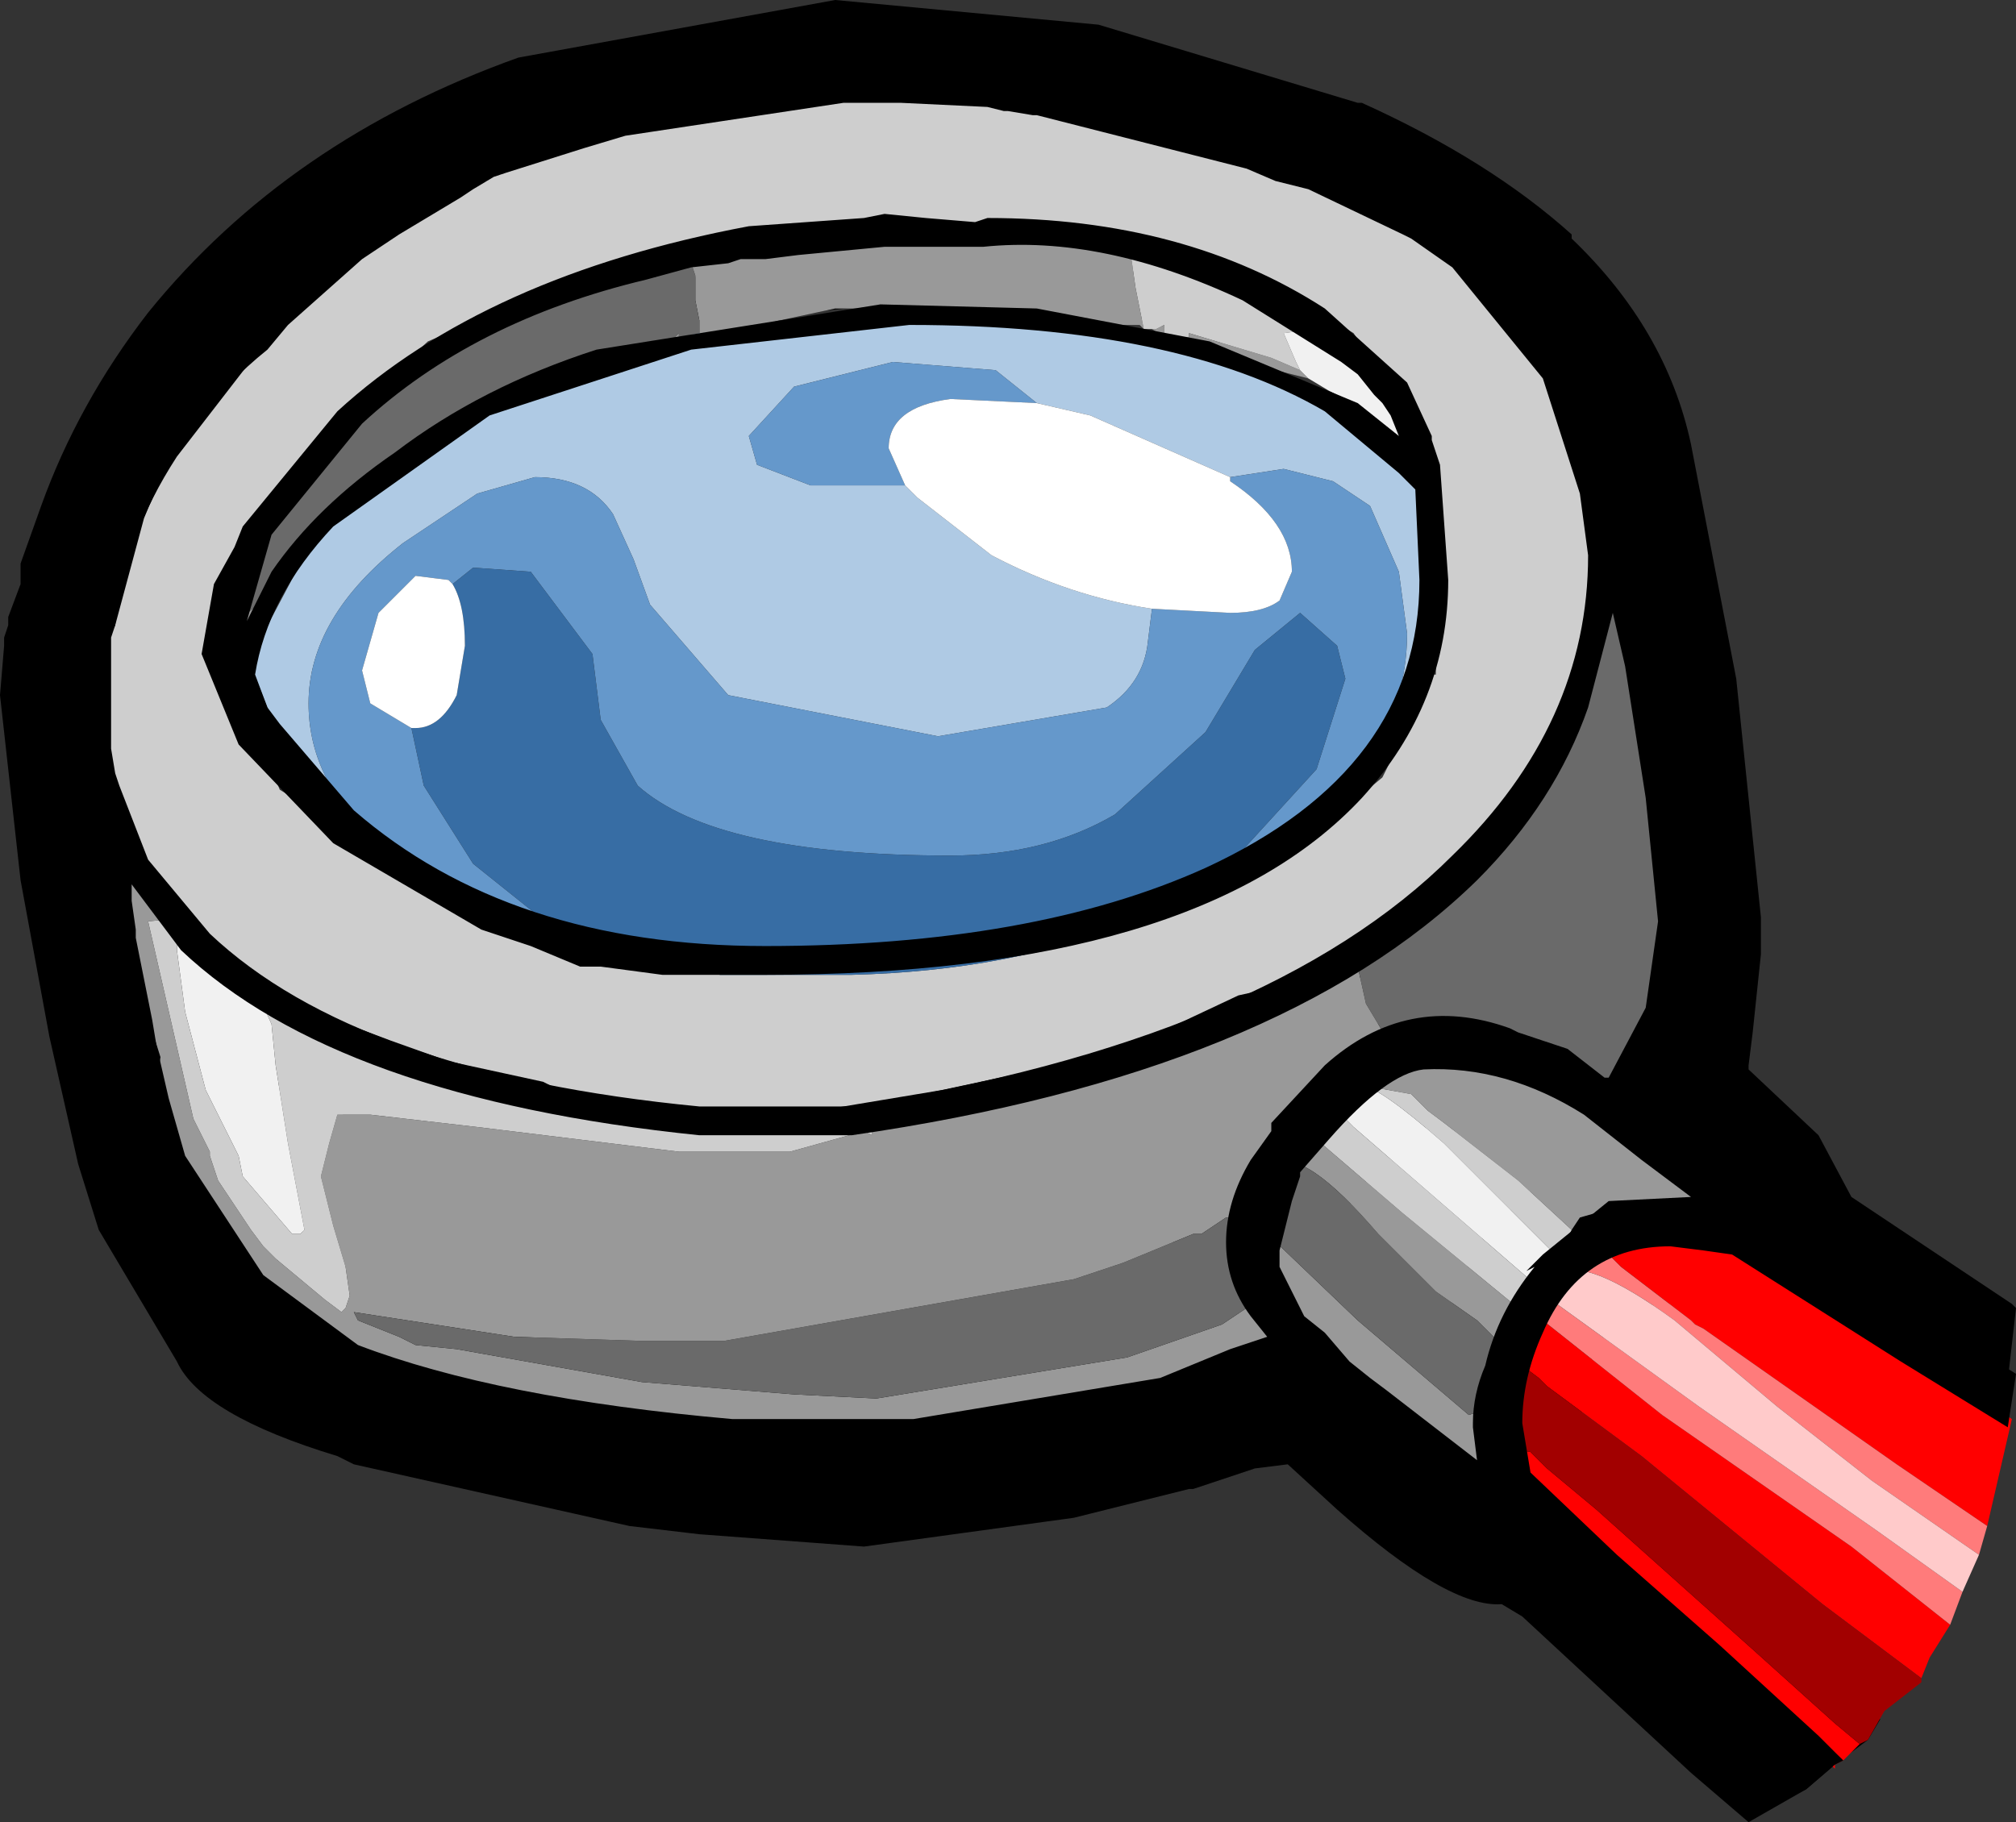 <?xml version="1.0" encoding="UTF-8" standalone="no"?>
<svg xmlns:ffdec="https://www.free-decompiler.com/flash" xmlns:xlink="http://www.w3.org/1999/xlink" ffdec:objectType="frame" height="22.15px" width="24.5px" xmlns="http://www.w3.org/2000/svg">
  <rect width="100%" height="100%" fill="#333333" stroke="none"/>
  <g transform="matrix(1.0, 0.0, 0.0, 1.0, 10.05, 7.45)">
    <use ffdec:characterId="1468" height="22.15" transform="matrix(1.0, 0.0, 0.0, 1.0, -10.05, -7.45)" width="24.5" xlink:href="#shape0"/>
  </g>
  <defs>
    <g id="shape0" transform="matrix(1.0, 0.0, 0.0, 1.0, 10.05, 7.45)">
      <path d="M6.5 -6.2 Q8.05 -5.5 9.05 -4.6 L9.05 -4.55 Q10.2 -3.45 10.5 -2.05 L11.05 0.8 11.35 3.7 11.35 4.15 11.25 5.1 11.2 5.5 11.2 5.55 12.05 6.35 12.45 7.1 14.4 8.4 14.45 8.45 14.2 10.65 12.7 9.7 12.65 9.65 10.75 8.45 10.55 8.45 10.25 8.4 Q9.6 8.4 9.3 9.05 L9.15 9.85 9.15 10.05 10.05 10.9 10.1 10.95 11.3 12.05 12.5 13.15 12.8 13.45 12.65 13.7 12.25 14.0 11.9 14.3 11.2 14.7 10.5 14.1 8.45 12.2 8.2 12.05 Q7.55 12.1 6.2 10.9 L5.6 10.35 5.2 10.4 4.45 10.65 4.4 10.65 3.0 11.0 0.45 11.35 -1.55 11.2 -2.4 11.1 -5.75 10.35 -5.95 10.25 Q-7.6 9.75 -7.9 9.1 L-8.85 7.5 -9.1 6.7 -9.45 5.15 -9.8 3.25 -10.05 1.0 -10.0 0.4 -10.0 0.3 -9.95 0.15 -9.95 0.05 -9.8 -0.35 -9.8 -0.4 -9.8 -0.6 -9.55 -1.3 Q-9.1 -2.55 -8.25 -3.65 -6.55 -5.75 -3.75 -6.75 L0.1 -7.45 3.3 -7.15 6.45 -6.2 6.5 -6.2 M2.2 -6.2 L1.85 -5.85 2.1 -5.55 2.15 -5.55 2.25 -5.45 2.25 -5.75 2.45 -6.1 2.25 -6.15 2.25 -6.2 2.2 -6.2 M2.65 -5.35 L2.35 -5.4 2.3 -5.4 2.15 -5.45 1.95 -5.45 1.8 -5.45 1.7 -5.45 1.25 -5.5 0.85 -5.5 0.55 -5.55 0.35 -5.5 0.2 -5.5 0.15 -5.5 -1.95 -5.2 -2.25 -5.15 -2.85 -5.0 -3.65 -4.7 -3.7 -4.7 -3.8 -4.65 -3.95 -4.55 -4.05 -4.5 -4.1 -4.45 -4.85 -4.0 -5.25 -3.75 -6.05 -3.0 -6.1 -3.0 -6.35 -2.75 -6.4 -2.7 -7.55 -1.15 -7.35 -0.8 -7.55 -0.85 -7.6 -0.85 -7.65 -0.9 -7.95 0.15 -8.0 0.4 -8.0 0.45 -8.0 0.85 -8.0 0.9 -8.0 1.5 -8.0 1.55 -8.0 1.65 -7.95 1.8 -7.95 1.85 -7.95 1.95 -7.7 2.55 -7.65 2.65 -7.05 3.4 -7.0 3.4 Q-5.35 4.95 -1.5 5.3 L0.25 5.3 2.15 4.9 Q5.45 4.1 7.15 2.5 L7.55 2.0 Q8.55 0.8 8.55 -0.7 L8.5 -1.3 8.5 -1.45 8.1 -2.55 7.15 -3.65 7.05 -3.75 6.8 -3.95 6.75 -3.95 6.7 -4.0 6.7 -4.05 6.4 -4.25 6.55 -4.05 6.55 -3.8 6.5 -3.7 6.4 -3.6 6.2 -3.55 6.35 -4.15 5.6 -4.5 5.25 -4.6 5.2 -4.65 5.15 -4.65 4.85 -4.75 2.65 -5.35 M4.85 -3.95 L5.0 -3.9 4.9 -3.55 4.75 -3.2 Q3.25 -3.9 2.0 -3.75 L1.8 -3.75 0.8 -3.75 0.75 -3.75 -0.3 -3.65 -0.7 -3.65 -0.95 -3.6 -1.1 -3.6 -1.55 -3.55 -1.95 -3.45 -2.05 -3.4 Q-3.4 -3.05 -4.4 -2.4 L-4.8 -3.1 -3.0 -3.85 0.65 -4.45 2.65 -4.35 4.85 -3.95 M6.5 -1.25 L6.55 -1.15 6.5 -1.2 6.5 -1.25 M4.35 8.45 L4.2 7.65 Q4.2 7.0 4.55 6.35 L4.75 5.95 Q2.9 6.7 0.4 7.05 L0.3 7.05 -1.55 7.05 -1.65 7.05 Q-5.4 6.65 -7.45 5.3 L-7.35 5.75 -7.2 6.35 -7.15 6.35 -6.35 7.55 -5.4 8.3 Q-3.8 8.9 -1.1 9.15 L0.95 9.15 2.45 8.9 3.9 8.65 3.9 8.6 4.35 8.45 M4.85 5.85 L4.8 5.9 4.8 5.95 5.0 5.9 4.85 5.85 M5.3 5.7 L5.4 5.7 5.45 5.7 7.3 4.65 7.8 4.25 8.55 4.45 8.6 4.45 9.25 4.7 9.3 4.6 9.4 3.75 9.3 2.55 8.4 3.7 7.8 4.25 7.15 4.25 Q6.35 4.35 5.6 5.0 L5.25 5.35 4.85 5.8 5.05 5.7 5.3 5.7 M8.8 6.7 L7.35 6.2 6.6 6.85 6.4 7.1 6.25 7.45 6.15 7.75 6.15 7.8 6.2 7.9 6.35 8.1 6.5 8.25 6.6 8.35 6.75 8.55 7.05 8.75 7.2 8.9 7.3 9.0 7.3 8.95 7.35 8.95 7.35 8.9 7.85 7.8 8.0 7.55 8.2 7.35 8.85 6.75 8.8 6.7 M-5.8 -1.25 L-5.5 -1.1 -5.4 -0.85 -5.5 -0.55 -5.8 -1.25 M-5.2 2.0 L-5.15 2.2 -5.3 1.9 -5.25 1.9 -5.2 2.0 M-6.25 0.75 L-6.3 0.6 -6.25 0.7 -6.25 0.75" fill="#000000" fill-rule="evenodd" stroke="none"/>
      <path d="M9.2 7.85 L9.5 7.7 Q10.75 7.45 11.9 8.15 L12.6 8.75 12.7 8.85 12.85 8.85 14.25 9.7 14.4 9.8 14.1 11.1 13.0 10.35 10.65 8.7 10.55 8.65 10.5 8.6 9.65 7.95 9.5 7.8 9.3 7.9 9.2 7.85 M13.65 12.3 L13.4 12.7 13.3 12.95 12.1 12.05 9.9 10.25 8.75 9.4 8.65 9.3 8.45 9.15 8.7 8.6 10.15 9.75 12.45 11.35 13.65 12.3 M12.55 13.75 L12.35 13.95 8.75 10.7 8.7 10.7 8.4 10.5 8.3 10.4 8.15 10.25 8.25 10.15 8.55 10.2 8.75 10.4 9.35 10.9 10.3 11.75 11.25 12.6 12.25 13.5 12.55 13.75 M12.25 14.0 L12.25 14.05 9.55 11.6 9.0 11.1 9.8 11.7 10.8 12.65 11.8 13.6 12.25 14.0" fill="#ff0000" fill-rule="evenodd" stroke="none"/>
      <path d="M13.3 12.95 L13.3 13.0 12.85 13.35 12.65 13.7 12.55 13.75 12.25 13.5 11.25 12.6 10.3 11.75 9.35 10.9 8.75 10.4 8.55 10.2 8.25 10.15 8.25 9.9 8.25 9.85 8.15 9.75 8.15 9.6 8.3 9.45 8.35 9.45 8.35 9.4 8.3 9.35 8.3 9.15 8.45 9.15 8.65 9.3 8.75 9.4 9.9 10.25 12.1 12.05 13.3 12.95 M12.35 13.95 L12.25 14.0 11.8 13.6 10.8 12.65 9.8 11.7 9.0 11.1 8.9 11.0 8.85 11.0 8.5 10.75 8.3 10.4 8.4 10.5 8.7 10.7 8.75 10.7 12.35 13.95" fill="#a20000" fill-rule="evenodd" stroke="none"/>
      <path d="M8.9 7.95 L9.0 7.9 9.2 7.85 9.3 7.9 9.5 7.8 9.65 7.95 10.5 8.6 10.55 8.65 10.65 8.7 13.0 10.35 14.1 11.1 14.0 11.45 12.7 10.55 11.55 9.65 10.3 8.6 Q9.2 7.8 8.9 8.05 L8.9 7.95 M13.8 11.9 L13.65 12.3 12.45 11.35 10.15 9.75 8.7 8.6 8.7 8.5 8.75 8.45 8.75 8.25 8.85 8.25 8.8 8.35 10.6 9.65 12.75 11.15 13.8 11.9" fill="#ff7b7b" fill-rule="evenodd" stroke="none"/>
      <path d="M14.0 11.45 L13.8 11.9 12.75 11.15 10.6 9.65 8.8 8.35 8.85 8.25 8.95 8.25 8.95 8.1 8.9 8.05 Q9.2 7.8 10.3 8.6 L11.55 9.65 12.7 10.55 14.0 11.45" fill="#ffcaca" fill-rule="evenodd" stroke="none"/>
      <path d="M9.3 -0.9 L9.4 -0.55 9.7 -0.15 9.75 -0.1 9.6 -0.1 Q9.3 0.05 9.1 0.6 L9.2 0.15 9.25 -0.1 9.3 -0.5 9.3 -0.7 9.3 -0.9 M9.8 -0.05 L9.95 0.2 10.05 1.0 10.05 2.0 9.95 1.45 9.85 0.9 9.85 0.6 9.85 0.2 9.8 -0.05 M9.65 5.65 L9.5 5.9 10.15 6.35 10.65 6.95 10.6 7.15 10.5 7.2 9.85 7.15 9.15 7.35 9.05 7.5 8.4 6.9 7.5 6.2 7.3 6.05 7.1 5.85 6.55 5.75 6.5 5.75 6.45 5.8 6.4 5.85 6.25 5.95 6.2 5.95 6.2 6.05 6.2 6.1 5.95 6.4 7.0 7.3 8.4 8.45 8.3 8.55 8.25 8.9 8.2 8.9 7.9 8.6 7.4 8.25 6.7 7.55 Q5.8 6.5 5.45 6.7 5.3 6.8 5.3 7.5 L6.45 8.6 7.8 9.75 8.1 9.65 8.1 9.95 Q8.05 10.45 7.8 10.45 L7.1 9.95 6.2 9.3 5.55 8.85 5.5 8.9 5.0 9.05 4.15 9.3 3.0 9.7 2.05 9.95 1.7 9.85 1.65 9.8 1.65 9.75 1.0 9.85 0.35 9.95 0.05 10.05 -0.15 10.15 -2.2 9.95 -3.95 9.6 -4.75 9.3 -5.15 9.15 -5.45 9.05 Q-6.55 8.9 -7.35 7.8 L-7.95 6.7 -8.15 5.75 -8.1 5.4 -8.65 3.65 -8.55 3.35 -8.3 3.1 -8.15 3.3 -7.75 3.7 -8.25 3.75 -7.7 6.15 -7.5 6.55 -7.5 6.6 -7.4 6.9 -7.0 7.5 -6.85 7.7 -6.7 7.85 -6.1 8.35 -5.9 8.5 -5.85 8.45 -5.8 8.3 -5.85 7.95 -6.0 7.45 -6.15 6.85 -6.05 6.45 -5.95 6.1 -5.55 6.1 -4.25 6.25 -1.8 6.55 -0.45 6.55 0.45 6.3 0.55 6.35 0.55 6.3 0.5 6.2 0.45 6.15 -0.05 6.2 -0.3 6.25 -1.75 6.25 -3.1 5.95 -4.2 5.75 -5.1 5.6 -5.8 5.3 -6.2 5.2 -6.15 5.05 -6.55 4.65 -6.4 4.75 -6.1 4.9 Q-4.45 5.8 -3.15 5.85 L-2.8 5.95 -2.25 6.0 -1.2 6.15 Q2.7 6.15 5.1 4.8 L5.45 4.55 6.15 4.25 6.65 4.0 Q6.45 4.1 6.45 4.15 L6.5 4.2 6.45 4.3 6.55 4.75 6.85 5.25 7.05 5.15 7.55 5.2 8.3 5.3 8.8 5.55 9.35 5.75 9.65 5.65 M6.9 3.8 L7.3 3.35 7.5 3.15 7.55 3.15 7.6 3.1 7.85 3.05 7.25 3.55 6.9 3.8 M8.4 2.15 L8.55 2.0 8.85 1.4 9.1 0.75 8.95 1.4 8.7 1.95 8.1 2.8 8.4 2.15 M-7.25 -0.1 L-7.25 0.0 -7.1 0.05 -6.8 -0.2 -6.85 0.15 -6.85 0.25 -7.05 0.25 -7.15 0.35 -7.25 0.2 -7.3 0.1 -7.25 -0.1 M-5.35 -1.85 L-5.1 -2.05 -4.8 -2.2 -5.35 -1.85 M-3.15 -3.05 L-2.7 -3.2 -2.2 -3.25 -2.3 -3.2 -2.4 -3.2 -3.15 -3.05 M-1.9 -3.3 L-1.8 -3.4 -1.8 -3.35 -1.9 -3.3 M-1.55 -3.4 L-1.55 -3.55 -1.6 -3.8 -1.6 -4.1 -1.65 -4.25 -1.5 -4.25 -1.45 -4.35 -0.9 -4.45 -0.8 -4.55 -0.55 -4.6 -0.4 -4.35 0.6 -4.5 0.6 -4.6 1.55 -4.55 2.5 -4.55 3.7 -4.4 3.7 -4.3 3.75 -3.95 3.85 -3.45 3.8 -3.5 3.25 -3.5 1.65 -3.65 1.55 -3.7 0.1 -3.7 -0.6 -3.55 -1.0 -3.45 -1.55 -3.4 M6.6 -2.3 L6.4 -2.45 6.3 -2.6 6.6 -2.3 M5.85 -2.85 L5.45 -2.95 4.85 -3.1 4.2 -3.35 4.4 -3.35 4.4 -3.4 5.4 -3.1 5.75 -2.95 5.85 -2.85 M4.1 -3.35 L3.95 -3.45 4.0 -3.45 4.1 -3.5 4.1 -3.35 M4.2 -4.2 L4.35 -4.15 4.2 -4.15 4.2 -4.2 M3.0 8.1 L-1.25 8.85 -2.25 8.85 -3.8 8.8 -5.75 8.5 -5.7 8.6 -5.2 8.8 -5.0 8.9 -4.5 8.95 -2.25 9.35 -0.4 9.5 0.6 9.55 3.65 9.05 4.8 8.65 5.25 8.35 5.0 7.8 5.25 7.65 Q5.25 7.35 4.85 7.35 L4.55 7.55 4.45 7.55 3.6 7.9 3.0 8.1" fill="#999999" fill-rule="evenodd" stroke="none"/>
      <path d="M9.75 -0.1 L9.8 -0.05 9.85 0.2 9.85 0.6 9.85 0.9 9.95 1.45 10.05 2.0 10.05 2.25 10.15 3.3 10.15 4.15 10.15 4.4 10.15 4.55 10.05 5.0 9.65 5.65 9.35 5.75 8.8 5.55 8.3 5.3 7.55 5.2 7.05 5.15 6.85 5.25 6.55 4.75 6.45 4.3 6.5 4.2 6.45 4.15 Q6.45 4.1 6.65 4.0 L6.9 3.8 7.25 3.55 7.85 3.05 8.1 2.8 8.7 1.95 8.95 1.4 9.1 0.75 9.1 0.6 Q9.3 0.05 9.6 -0.1 L9.75 -0.1 M8.15 9.6 L8.1 9.65 7.8 9.75 6.45 8.6 5.3 7.5 Q5.3 6.8 5.45 6.7 5.8 6.5 6.7 7.55 L7.4 8.25 7.9 8.6 8.2 8.9 8.25 8.9 8.3 9.15 8.3 9.35 8.3 9.45 8.15 9.6 M-7.1 -0.7 L-6.7 -1.4 -6.1 -2.05 -5.45 -2.65 -4.3 -3.4 -3.05 -4.0 -2.05 -4.25 -1.85 -4.25 -1.8 -4.3 -1.65 -4.25 -1.6 -4.1 -1.6 -3.8 -1.55 -3.55 -1.55 -3.4 -1.8 -3.35 -1.8 -3.4 -1.9 -3.3 -2.15 -3.25 -2.2 -3.25 -2.7 -3.2 -3.15 -3.05 -3.3 -3.0 Q-3.45 -2.85 -4.25 -2.5 L-4.7 -2.25 -4.8 -2.2 -5.1 -2.05 -5.35 -1.85 -5.6 -1.55 -6.3 -0.8 -6.8 -0.2 -7.1 0.05 -7.25 0.0 -7.25 -0.1 -7.25 -0.15 -7.2 -0.35 -7.1 -0.7 M3.0 8.1 L3.6 7.9 4.45 7.55 4.55 7.55 4.85 7.35 Q5.25 7.35 5.25 7.65 L5.0 7.8 5.25 8.35 4.8 8.65 3.65 9.05 0.6 9.55 -0.4 9.5 -2.25 9.35 -4.5 8.95 -5.0 8.9 -5.2 8.8 -5.7 8.6 -5.75 8.5 -3.8 8.8 -2.25 8.85 -1.25 8.85 3.0 8.1" fill="#6a6a6a" fill-rule="evenodd" stroke="none"/>
      <path d="M-8.3 3.1 L-8.5 2.65 -8.5 2.6 -8.65 2.15 -8.75 1.7 -8.8 1.1 -8.8 0.8 -8.85 0.55 -8.65 0.15 Q-8.55 -0.9 -7.9 -1.9 L-7.05 -3.0 -6.8 -3.3 -6.45 -3.75 -6.2 -4.05 -5.6 -4.55 -4.85 -4.95 -4.85 -5.0 -2.75 -5.85 0.0 -6.35 0.8 -6.4 0.65 -6.35 0.9 -6.35 3.6 -6.0 4.95 -5.65 6.6 -4.9 7.75 -4.15 8.3 -3.6 9.0 -2.45 9.3 -1.05 9.3 -0.9 9.3 -0.7 9.3 -0.5 9.25 -0.1 9.2 0.15 9.1 0.6 9.1 0.75 8.85 1.4 8.55 2.0 8.4 2.15 8.15 2.55 7.6 3.1 7.55 3.15 7.5 3.15 7.3 3.35 6.9 3.8 6.65 4.0 6.15 4.25 5.45 4.55 5.0 4.65 4.15 5.05 2.8 5.5 1.4 5.8 -0.1 6.05 -1.8 6.05 -2.25 6.0 -2.8 5.95 -3.15 5.85 -3.45 5.7 -4.6 5.45 -5.3 5.2 -6.1 4.9 -6.4 4.75 -6.55 4.65 -6.15 5.05 -6.2 5.2 -5.8 5.3 -5.1 5.6 -4.2 5.75 -3.1 5.95 -1.75 6.25 -0.3 6.25 -0.05 6.2 0.45 6.15 0.5 6.2 0.55 6.3 0.55 6.35 0.45 6.3 -0.45 6.55 -1.8 6.55 -4.25 6.25 -5.55 6.1 -5.95 6.1 -6.05 6.45 -6.15 6.85 -6.0 7.45 -5.85 7.95 -5.8 8.3 -5.85 8.45 -5.9 8.5 -6.1 8.35 -6.7 7.85 -6.85 7.7 -7.0 7.5 -7.4 6.9 -7.5 6.6 -7.5 6.55 -7.7 6.15 -8.25 3.75 -7.75 3.7 -8.15 3.3 -8.3 3.1 M9.05 7.5 L8.85 7.9 8.85 7.8 7.5 6.45 Q6.7 5.75 6.5 5.75 L6.55 5.75 7.1 5.85 7.3 6.05 7.5 6.2 8.4 6.9 9.05 7.5 M-7.1 -0.7 L-7.2 -0.35 -7.35 -0.1 -7.4 0.2 -7.5 0.55 -7.5 0.6 -7.1 1.05 -6.75 1.9 -6.65 2.15 -5.1 3.1 -4.65 3.55 -4.5 3.35 -4.15 3.55 -4.25 3.7 -3.8 3.85 -3.2 4.15 -2.55 4.25 -1.85 4.3 -1.3 4.4 0.3 4.4 Q2.25 4.35 3.7 3.75 L4.45 3.5 5.95 2.55 6.0 2.5 6.15 2.4 6.45 2.25 6.75 2.0 6.8 1.9 7.35 0.75 7.4 0.75 7.4 0.45 7.4 0.0 7.5 -0.65 7.3 -1.5 7.25 -1.65 7.1 -2.05 7.1 -2.15 6.95 -2.35 6.8 -2.75 6.35 -3.1 5.9 -3.45 5.55 -3.4 5.7 -3.05 5.75 -2.95 5.4 -3.1 4.4 -3.4 4.4 -3.35 4.2 -3.35 4.1 -3.35 4.1 -3.5 4.0 -3.45 3.95 -3.45 3.85 -3.45 3.75 -3.95 3.7 -4.3 3.7 -4.4 3.75 -4.45 0.7 -4.8 0.75 -4.7 -0.55 -4.6 -0.8 -4.55 -2.95 -4.15 -4.15 -3.6 -4.85 -3.3 -5.45 -2.75 -6.8 -1.4 -7.1 -0.7 M4.35 -4.15 L4.8 -4.05 5.95 -3.5 6.65 -2.95 6.7 -2.9 6.7 -2.95 6.4 -3.4 6.15 -3.55 Q5.25 -4.05 4.15 -4.35 L4.2 -4.2 4.2 -4.15 4.35 -4.15 M3.95 -4.4 L4.0 -4.35 4.05 -4.25 4.1 -4.35 3.95 -4.4 M8.4 8.45 L7.0 7.3 5.95 6.4 6.2 6.1 6.2 6.05 6.25 6.1 6.4 6.25 8.65 8.2 8.4 8.45 M6.4 5.85 L6.45 5.8 6.45 5.85 6.4 5.85 M-7.9 4.0 L-7.9 4.1 -7.8 4.85 -7.55 5.8 -7.15 6.6 -7.1 6.85 -6.5 7.55 -6.4 7.55 -6.35 7.5 -6.55 6.45 -6.7 5.5 -6.75 5.0 -6.95 4.55 -7.45 4.15 Q-7.85 3.85 -7.9 4.0" fill="#cecece" fill-rule="evenodd" stroke="none"/>
      <path d="M8.85 7.9 L8.9 7.95 8.9 8.05 8.95 8.1 8.95 8.25 8.85 8.25 8.75 8.25 8.65 8.2 6.4 6.25 6.25 6.1 6.2 6.05 6.2 5.95 6.25 5.95 6.4 5.85 6.45 5.85 6.45 5.8 6.5 5.75 Q6.7 5.75 7.5 6.45 L8.85 7.8 8.85 7.9 M7.1 -2.05 L7.1 -2.0 6.95 -1.95 6.7 -2.25 6.6 -2.3 6.3 -2.6 6.1 -2.7 5.85 -2.85 5.75 -2.95 5.7 -3.05 5.55 -3.4 5.9 -3.45 6.35 -3.1 6.8 -2.75 6.95 -2.35 7.1 -2.15 7.1 -2.05 M-7.9 4.0 Q-7.85 3.85 -7.45 4.15 L-6.95 4.55 -6.75 5.0 -6.7 5.5 -6.55 6.45 -6.35 7.5 -6.4 7.55 -6.5 7.55 -7.1 6.85 -7.15 6.6 -7.55 5.8 -7.8 4.85 -7.9 4.1 -7.9 4.0" fill="#f1f1f1" fill-rule="evenodd" stroke="none"/>
      <path d="M-6.3 -0.8 L-5.6 -1.55 -5.2 -1.8 -5.0 -1.95 -4.4 -2.3 -2.3 -3.2 -2.2 -3.25 -2.15 -3.25 -1.9 -3.3 -1.8 -3.35 -1.55 -3.4 -1.0 -3.45 -0.9 -3.4 -0.45 -3.5 0.85 -3.55 Q3.7 -3.55 5.55 -2.8 6.85 -2.25 7.3 -1.5 L7.5 -0.65 7.4 0.0 7.1 0.6 7.1 0.65 Q7.1 1.15 6.55 1.8 7.05 1.1 7.05 0.25 L6.95 -0.5 6.6 -1.3 6.15 -1.6 5.55 -1.75 4.9 -1.65 3.2 -2.4 2.55 -2.55 2.05 -2.95 0.8 -3.05 -0.4 -2.75 -0.95 -2.15 -0.85 -1.8 -0.2 -1.55 0.95 -1.55 1.1 -1.4 2.0 -0.7 Q2.95 -0.2 3.95 -0.05 L3.9 0.35 Q3.85 0.85 3.4 1.15 L1.35 1.5 -1.2 1.0 -2.15 -0.1 -2.35 -0.65 -2.6 -1.2 Q-2.9 -1.65 -3.55 -1.65 L-4.25 -1.45 -5.15 -0.85 Q-6.3 0.05 -6.3 1.1 -6.3 2.0 -5.55 2.7 L-6.6 1.65 -7.0 0.65 -6.85 0.25 -6.4 -0.6 -6.3 -0.8" fill="#afcae4" fill-rule="evenodd" stroke="none"/>
      <path d="M-4.55 -0.35 L-4.6 -0.4 -5.0 -0.45 -5.45 0.0 -5.65 0.7 -5.55 1.1 -5.05 1.4 -4.9 2.1 -4.3 3.05 -3.3 3.85 -4.15 3.55 -4.5 3.35 -5.3 2.9 -5.5 2.75 -5.55 2.7 Q-6.3 2.0 -6.3 1.1 -6.3 0.05 -5.15 -0.85 L-4.25 -1.45 -3.55 -1.65 Q-2.9 -1.65 -2.6 -1.2 L-2.35 -0.65 -2.15 -0.1 -1.2 1.0 1.35 1.5 3.4 1.15 Q3.85 0.85 3.9 0.35 L3.95 -0.05 4.9 0.0 Q5.3 0.0 5.5 -0.15 L5.65 -0.5 Q5.65 -1.1 4.9 -1.6 L4.9 -1.65 5.55 -1.75 6.15 -1.6 6.6 -1.3 6.95 -0.5 7.05 0.25 Q7.05 1.1 6.55 1.8 L5.55 2.75 4.45 3.35 4.9 3.05 5.95 1.9 6.3 0.8 6.2 0.4 5.75 0.0 5.2 0.45 4.6 1.45 3.5 2.45 Q2.65 2.95 1.5 2.95 -1.35 2.95 -2.3 2.1 L-2.75 1.3 -2.85 0.5 -3.6 -0.5 -4.3 -0.55 -4.55 -0.35 M0.95 -1.55 L-0.2 -1.55 -0.85 -1.8 -0.95 -2.15 -0.4 -2.75 0.8 -3.05 2.05 -2.95 2.55 -2.55 1.5 -2.6 Q0.75 -2.5 0.75 -2.0 L0.95 -1.55" fill="#6598cb" fill-rule="evenodd" stroke="none"/>
      <path d="M-5.05 1.4 L-5.0 1.4 Q-4.7 1.4 -4.5 1.0 L-4.4 0.4 Q-4.4 -0.1 -4.55 -0.35 L-4.3 -0.55 -3.6 -0.5 -2.85 0.5 -2.75 1.3 -2.3 2.1 Q-1.35 2.95 1.5 2.95 2.65 2.95 3.5 2.45 L4.6 1.45 5.2 0.45 5.75 0.0 6.2 0.4 6.3 0.8 5.95 1.9 4.9 3.05 4.45 3.35 3.7 3.75 Q2.25 4.35 0.3 4.4 L-1.3 4.4 -1.85 4.3 -3.3 3.85 -4.3 3.05 -4.9 2.1 -5.05 1.4" fill="#376da4" fill-rule="evenodd" stroke="none"/>
      <path d="M-5.05 1.4 L-5.55 1.1 -5.65 0.7 -5.45 0.0 -5.0 -0.45 -4.6 -0.4 -4.55 -0.35 Q-4.4 -0.1 -4.4 0.4 L-4.5 1.0 Q-4.7 1.4 -5.0 1.4 L-5.05 1.4 M4.9 -1.65 L4.9 -1.6 Q5.65 -1.1 5.65 -0.5 L5.5 -0.15 Q5.3 0.0 4.9 0.0 L3.95 -0.05 Q2.95 -0.2 2.0 -0.7 L1.1 -1.4 0.95 -1.55 0.75 -2.0 Q0.75 -2.5 1.5 -2.6 L2.55 -2.55 3.2 -2.4 4.9 -1.65" fill="#ffffff" fill-rule="evenodd" stroke="none"/>
      <path d="M0.25 -6.2 L0.2 -6.2 -2.45 -5.8 -2.95 -5.65 -3.9 -5.35 -4.05 -5.3 -4.3 -5.15 -4.45 -5.05 -5.2 -4.6 -5.65 -4.3 -6.55 -3.5 -6.8 -3.2 Q-7.8 -2.4 -8.3 -1.15 L-8.65 0.15 -8.7 0.3 -8.7 0.85 -8.7 1.6 -8.7 1.65 -8.65 1.95 -8.6 2.1 -8.25 3.0 -7.5 3.9 Q-5.7 5.6 -1.55 6.0 L0.3 6.0 Q5.35 5.2 7.6 2.95 9.25 1.35 9.25 -0.7 L9.15 -1.45 8.7 -2.85 7.6 -4.2 7.1 -4.55 7.0 -4.6 5.85 -5.15 5.45 -5.25 5.1 -5.4 2.55 -6.05 2.5 -6.05 2.2 -6.1 2.15 -6.1 1.95 -6.15 0.9 -6.2 0.55 -6.2 0.25 -6.2 M3.2 -6.45 L6.2 -5.6 8.6 -4.05 Q9.6 -3.1 9.8 -1.9 L10.4 0.95 10.7 3.7 10.7 4.15 10.6 5.0 10.35 5.8 10.8 6.1 11.5 6.8 11.85 7.4 11.95 7.6 14.05 9.0 14.45 9.25 14.35 9.9 13.05 9.1 11.0 7.8 10.65 7.75 10.25 7.7 Q9.15 7.7 8.7 8.75 8.45 9.3 8.45 9.85 L8.55 10.45 9.6 11.45 10.85 12.55 12.05 13.65 12.35 13.95 12.25 14.0 11.9 14.3 11.8 14.35 11.0 13.6 8.9 11.65 8.2 11.4 Q7.75 11.4 6.65 10.4 L5.95 9.7 5.8 9.6 5.65 9.6 5.05 9.75 4.2 10.0 2.85 10.35 0.45 10.65 -1.45 10.5 -2.3 10.45 -5.5 9.7 -5.7 9.6 Q-7.15 9.2 -7.3 8.75 L-8.2 7.25 -8.45 6.45 -8.8 5.05 -9.15 3.15 -9.35 1.0 -9.3 0.45 -9.3 0.3 -9.3 0.25 -9.15 -0.3 -9.15 -0.4 -8.95 -1.05 -7.7 -3.2 Q-6.15 -5.15 -3.5 -6.1 L0.1 -6.75 3.2 -6.45 M4.65 -3.3 L6.45 -2.55 6.95 -2.15 6.85 -2.4 6.75 -2.55 6.65 -2.65 6.45 -2.9 6.25 -3.05 5.05 -3.8 Q3.35 -4.6 1.9 -4.45 L0.7 -4.45 -0.35 -4.35 -0.75 -4.3 -1.05 -4.3 -1.2 -4.25 -1.65 -4.2 -2.2 -4.05 Q-4.3 -3.55 -5.65 -2.3 L-6.75 -0.95 -7.05 0.1 -6.75 -0.5 Q-6.2 -1.3 -5.25 -1.95 -4.2 -2.75 -2.8 -3.2 L0.65 -3.75 2.55 -3.7 4.65 -3.3 M1.95 -4.8 Q4.35 -4.8 6.05 -3.7 L7.05 -2.8 7.35 -2.15 7.35 -2.1 7.45 -1.8 7.55 -0.4 Q7.55 1.1 6.5 2.25 4.5 4.4 -0.75 4.4 L-1.25 4.4 -2.0 4.4 -2.75 4.3 -3.0 4.3 -3.6 4.05 -4.2 3.85 -6.0 2.8 -7.15 1.6 -7.6 0.5 -7.45 -0.35 -7.2 -0.8 -7.1 -1.05 -5.95 -2.45 Q-4.15 -4.1 -0.95 -4.7 L0.45 -4.8 0.7 -4.85 1.2 -4.8 1.8 -4.75 1.95 -4.8 M7.15 -1.5 L6.95 -1.7 6.05 -2.45 Q4.25 -3.5 1.0 -3.5 L-1.65 -3.2 -4.1 -2.4 -6.0 -1.05 Q-6.8 -0.2 -6.95 0.75 L-6.8 1.15 -6.65 1.35 -5.75 2.4 Q-3.85 4.05 -0.75 4.05 2.5 4.05 4.6 3.1 7.2 1.9 7.2 -0.4 L7.15 -1.5 M9.7 0.65 L9.55 0.0 9.25 1.15 Q8.85 2.3 7.9 3.25 5.5 5.6 0.3 6.35 L-1.55 6.35 Q-5.95 5.9 -7.85 4.1 L-8.45 3.3 -8.45 3.5 -8.4 3.85 -8.4 3.95 -8.2 4.95 -8.15 5.25 -8.0 5.9 -7.8 6.6 -6.85 8.05 -5.7 8.9 Q-4.0 9.55 -1.15 9.8 L1.05 9.8 2.55 9.55 4.05 9.3 4.9 8.95 5.35 8.8 5.15 8.55 Q4.85 8.15 4.85 7.65 4.85 7.15 5.15 6.65 L5.4 6.3 5.4 6.2 6.05 5.5 Q7.05 4.6 8.3 5.05 L8.4 5.1 9.0 5.3 9.45 5.65 9.5 5.65 9.95 4.8 10.1 3.75 9.95 2.25 9.7 0.65 M7.25 5.55 Q6.8 5.6 6.1 6.4 L5.75 6.8 5.75 6.85 5.65 7.15 5.5 7.75 5.5 7.95 5.6 8.15 5.8 8.55 6.05 8.75 6.35 9.1 6.6 9.3 6.8 9.45 7.9 10.3 7.85 9.9 7.85 9.85 Q7.85 9.5 8.0 9.15 8.15 8.5 8.6 7.95 L8.5 8.0 8.7 7.8 9.5 7.15 10.5 7.1 9.9 6.65 9.2 6.1 Q8.25 5.5 7.25 5.55" fill="#000000" fill-rule="evenodd" stroke="none"/>
    </g>
  </defs>
</svg>
